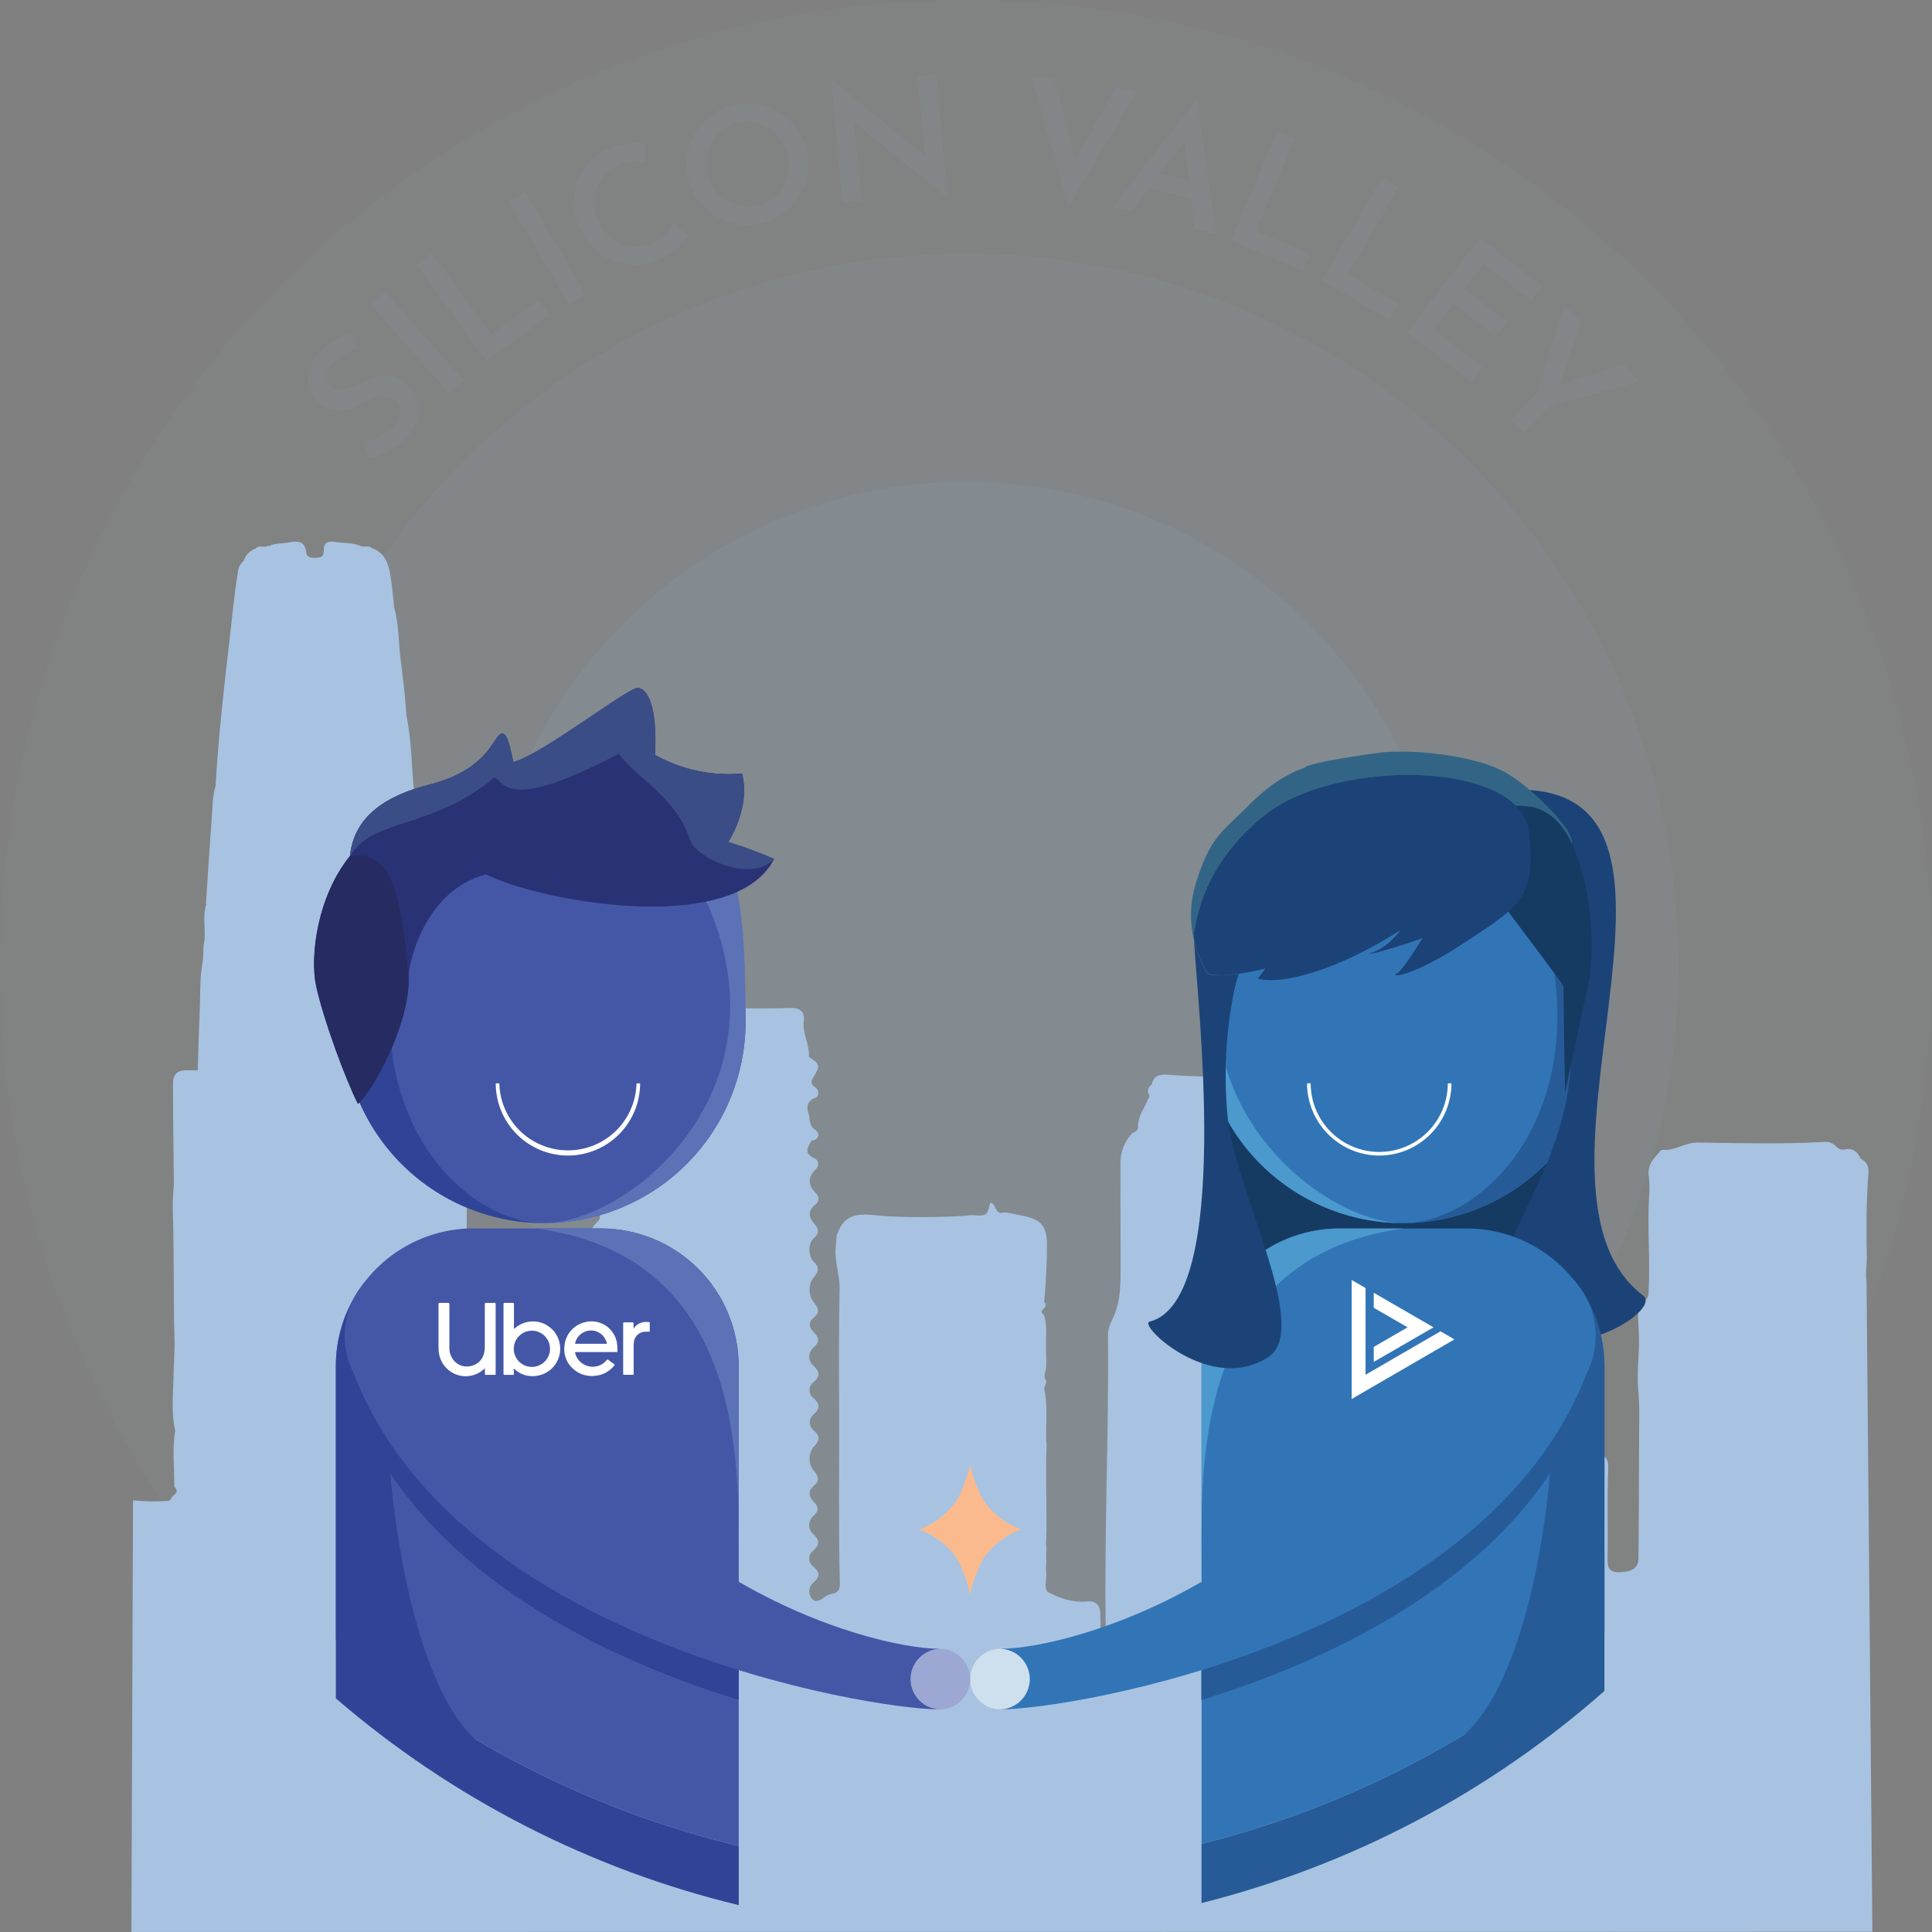 <svg width="42" height="42" viewBox="0 0 42 42" fill="none" xmlns="http://www.w3.org/2000/svg">
<rect x="0" y="0" width="42" height="42" fill="#808080" stroke="none"/>
<g opacity="0.15">
<path opacity="0.15" d="M21 42C32.598 42 42 32.598 42 21C42 9.402 32.598 0 21 0C9.402 0 0 9.402 0 21C0 32.598 9.402 42 21 42Z" fill="#B2D0E9"/>
</g>
<g opacity="0.3">
<path opacity="0.3" d="M21 36.485C29.552 36.485 36.485 29.552 36.485 21C36.485 12.448 29.552 5.515 21 5.515C12.447 5.515 5.514 12.448 5.514 21C5.514 29.552 12.447 36.485 21 36.485Z" fill="#94B7DB"/>
</g>
<g opacity="0.3">
<path opacity="0.3" d="M31.528 21C31.528 26.814 26.814 36.502 21 36.502C15.185 36.502 10.472 26.814 10.472 21C10.472 18.208 11.581 15.53 13.556 13.556C15.53 11.581 18.208 10.472 21 10.472C23.792 10.472 26.47 11.581 28.444 13.556C30.419 15.53 31.528 18.208 31.528 21Z" fill="#94B7DB"/>
</g>
<g opacity="0.3">
<path opacity="0.3" d="M7.246 7.884C7.168 7.958 7.116 8.056 7.1 8.163C7.094 8.208 7.1 8.253 7.116 8.296C7.132 8.338 7.159 8.376 7.193 8.406C7.229 8.439 7.273 8.462 7.321 8.474C7.369 8.485 7.419 8.484 7.466 8.471C7.609 8.437 7.747 8.385 7.877 8.318C7.985 8.262 8.098 8.217 8.216 8.186C8.323 8.16 8.435 8.16 8.543 8.186C8.67 8.219 8.786 8.286 8.878 8.38C8.975 8.469 9.044 8.584 9.078 8.712C9.112 8.843 9.108 8.982 9.066 9.112C9.018 9.264 8.934 9.403 8.821 9.516C8.714 9.63 8.589 9.726 8.451 9.802C8.319 9.876 8.175 9.93 8.026 9.959L7.918 9.603C8.035 9.582 8.147 9.544 8.253 9.49C8.355 9.441 8.449 9.375 8.529 9.294C8.609 9.21 8.664 9.105 8.686 8.991C8.697 8.937 8.693 8.881 8.674 8.829C8.656 8.777 8.624 8.731 8.581 8.696C8.547 8.663 8.505 8.638 8.46 8.624C8.414 8.609 8.366 8.605 8.319 8.612C8.193 8.631 8.072 8.67 7.958 8.728C7.839 8.79 7.716 8.842 7.589 8.886C7.481 8.92 7.367 8.93 7.254 8.914C7.127 8.894 7.01 8.834 6.92 8.742C6.848 8.679 6.791 8.601 6.752 8.514C6.714 8.426 6.695 8.331 6.697 8.235C6.707 8.029 6.791 7.833 6.933 7.683C7.036 7.571 7.154 7.475 7.285 7.397C7.4 7.331 7.524 7.281 7.653 7.248L7.775 7.579C7.578 7.638 7.396 7.742 7.246 7.884Z" fill="#94B7DB"/>
<path opacity="0.3" d="M8.367 6.332L10.078 8.275L9.763 8.55L8.052 6.607L8.367 6.332Z" fill="#94B7DB"/>
<path opacity="0.3" d="M9.392 5.504L10.674 7.278L11.71 6.53L11.946 6.854L10.574 7.845L9.054 5.748L9.392 5.504Z" fill="#94B7DB"/>
<path opacity="0.3" d="M11.425 4.172L12.732 6.411L12.372 6.621L11.063 4.382L11.425 4.172Z" fill="#94B7DB"/>
<path opacity="0.3" d="M14.735 5.374C14.628 5.479 14.503 5.563 14.366 5.624C14.146 5.729 13.9 5.774 13.657 5.753C13.433 5.732 13.22 5.65 13.041 5.516C12.859 5.379 12.716 5.197 12.624 4.989C12.521 4.771 12.473 4.531 12.486 4.29C12.498 4.067 12.572 3.851 12.7 3.668C12.834 3.479 13.018 3.331 13.23 3.239C13.359 3.179 13.497 3.139 13.639 3.121C13.763 3.105 13.89 3.105 14.015 3.121L14.025 3.541C13.818 3.495 13.602 3.515 13.407 3.598C13.27 3.66 13.153 3.76 13.071 3.886C12.984 4.015 12.933 4.165 12.922 4.32C12.908 4.482 12.937 4.646 13.006 4.793C13.072 4.947 13.173 5.082 13.302 5.188C13.422 5.284 13.567 5.344 13.72 5.361C13.882 5.379 14.046 5.351 14.194 5.282C14.3 5.236 14.397 5.171 14.48 5.091C14.55 5.022 14.608 4.942 14.651 4.854L14.963 5.12C14.898 5.214 14.821 5.299 14.735 5.374Z" fill="#94B7DB"/>
<path opacity="0.3" d="M14.971 3.236C15.031 3.012 15.147 2.807 15.309 2.641C15.471 2.474 15.674 2.354 15.899 2.293C16.123 2.232 16.359 2.233 16.583 2.294C16.808 2.356 17.013 2.474 17.179 2.637C17.348 2.797 17.469 3 17.529 3.225C17.592 3.449 17.592 3.686 17.529 3.91C17.468 4.133 17.35 4.337 17.187 4.501C17.023 4.665 16.819 4.784 16.595 4.846C16.37 4.907 16.134 4.908 15.909 4.85C15.688 4.792 15.485 4.678 15.321 4.518C15.156 4.354 15.037 4.15 14.976 3.925C14.915 3.701 14.914 3.464 14.974 3.24L14.971 3.236ZM15.623 4.222C15.735 4.335 15.874 4.417 16.028 4.459C16.183 4.503 16.346 4.503 16.501 4.459C16.654 4.419 16.793 4.337 16.902 4.222C17.01 4.108 17.087 3.968 17.124 3.815C17.164 3.658 17.161 3.493 17.117 3.337C17.076 3.181 16.995 3.038 16.883 2.922C16.77 2.807 16.629 2.723 16.474 2.678C16.321 2.635 16.159 2.635 16.005 2.676C15.851 2.718 15.711 2.8 15.601 2.915C15.492 3.03 15.415 3.171 15.377 3.326C15.338 3.484 15.34 3.65 15.384 3.807C15.425 3.964 15.508 4.107 15.623 4.222Z" fill="#94B7DB"/>
<path opacity="0.3" d="M20.355 1.62L20.599 4.29H20.589L18.564 2.658L18.732 4.367L18.314 4.405L18.07 1.739H18.091L20.11 3.395L19.945 1.66L20.355 1.62Z" fill="#94B7DB"/>
<path opacity="0.3" d="M24.729 1.967L23.222 4.5L22.433 1.661L22.923 1.726L23.375 3.501L24.248 1.903L24.729 1.967Z" fill="#94B7DB"/>
<path opacity="0.3" d="M25.896 4.318L24.986 4.076L24.591 4.599L24.197 4.494L25.996 2.183L26.02 2.189L26.435 5.088L25.968 4.966L25.896 4.318ZM25.853 3.938L25.751 3.065L25.218 3.77L25.853 3.938Z" fill="#94B7DB"/>
<path opacity="0.3" d="M28.148 3.002L27.302 5.023L28.479 5.516L28.325 5.884L26.765 5.228L27.764 2.84L28.148 3.002Z" fill="#94B7DB"/>
<path opacity="0.3" d="M30.402 4.072L29.302 5.965L30.406 6.605L30.207 6.95L28.742 6.103L30.042 3.863L30.402 4.072Z" fill="#94B7DB"/>
<path opacity="0.3" d="M33.532 6.22L33.289 6.535L32.259 5.739L31.837 6.286L32.755 6.996L32.512 7.311L31.594 6.601L31.163 7.158L32.233 7.988L31.99 8.303L30.591 7.224L32.173 5.173L33.532 6.22Z" fill="#94B7DB"/>
<path opacity="0.3" d="M35.649 8.292L33.719 8.823L33.12 9.411L32.829 9.116L33.428 8.529L34.012 6.621L34.368 6.984L33.923 8.355L35.294 7.93L35.649 8.292Z" fill="#94B7DB"/>
</g>
<path d="M40.577 27.861C40.547 27.68 40.587 27.497 40.583 27.314C40.57 26.717 40.571 26.116 40.617 25.519C40.629 25.366 40.591 25.258 40.451 25.191C40.386 25.049 40.293 24.954 40.119 24.985C40.079 24.995 40.038 24.993 39.999 24.979C39.961 24.965 39.928 24.939 39.904 24.906V24.912C39.868 24.877 39.825 24.851 39.778 24.836C39.73 24.822 39.68 24.818 39.631 24.826C38.726 24.874 37.821 24.852 36.915 24.837C36.634 24.832 36.416 25.023 36.143 24.995C36.104 24.991 36.074 25.046 36.044 25.079C35.91 25.226 35.807 25.365 35.846 25.596C35.863 25.753 35.863 25.912 35.846 26.069C35.816 26.744 35.873 27.417 35.839 28.092C35.842 28.137 35.831 28.182 35.807 28.221C35.784 28.26 35.749 28.291 35.708 28.309C35.591 28.355 35.608 28.45 35.608 28.552C35.608 28.765 35.635 28.976 35.631 29.192C35.626 29.538 35.581 29.893 35.614 30.226C35.65 30.592 35.631 30.955 35.631 31.313C35.631 32.165 35.627 33.018 35.619 33.87C35.619 34.089 35.483 34.171 35.204 34.179C34.971 34.187 34.942 34.064 34.946 33.875C34.96 33.231 34.932 32.583 34.961 31.937C34.972 31.709 34.893 31.608 34.69 31.644C34.454 31.687 34.432 31.559 34.436 31.39C34.451 30.838 34.398 30.279 34.466 29.724C34.478 29.627 34.451 29.508 34.368 29.495C34.085 29.451 34.139 29.249 34.139 29.069V20.185C34.139 20.095 34.144 20.006 34.139 19.916C34.122 19.679 34.04 19.6 33.805 19.592C33.611 19.584 33.411 19.618 33.219 19.571C33.186 19.522 33.129 19.517 33.081 19.492C32.994 19.39 33.039 19.269 33.038 19.158C33.03 18.803 32.906 18.677 32.549 18.673C32.407 18.673 32.264 18.695 32.123 18.651H30.925C30.759 18.681 30.59 18.686 30.424 18.664C30.369 18.66 30.314 18.666 30.262 18.683C30.21 18.7 30.161 18.727 30.12 18.763C30.078 18.799 30.044 18.843 30.02 18.892C29.995 18.941 29.98 18.994 29.977 19.049C29.965 19.182 29.968 19.315 29.986 19.447C29.995 19.494 29.995 19.532 29.931 19.543C29.718 19.594 29.498 19.607 29.28 19.581C29.18 19.561 29.09 19.551 29.007 19.619C28.938 19.725 28.906 19.85 28.916 19.976C28.911 20.926 28.904 21.876 28.895 22.826C28.877 24.955 28.888 27.078 28.895 29.203C28.895 29.366 28.888 29.494 28.674 29.463C28.624 29.506 28.59 29.564 28.578 29.629L28.571 29.796C28.571 29.836 28.576 29.875 28.571 29.914C28.561 30.415 28.571 30.917 28.567 31.419C28.567 31.434 28.567 31.442 28.56 31.443C28.552 31.444 28.56 31.437 28.56 31.434C28.568 30.888 28.551 30.342 28.567 29.796C28.562 29.74 28.564 29.684 28.574 29.629C28.574 29.578 28.574 29.526 28.581 29.471C28.527 29.235 28.605 28.99 28.508 28.755C28.354 28.374 28.28 27.965 28.29 27.554C28.302 26.844 28.29 26.139 28.295 25.431C28.298 25.125 28.201 24.825 28.019 24.579C27.844 24.318 27.724 23.969 27.634 23.645C27.568 23.413 27.538 23.33 27.304 23.356C26.663 23.415 26.018 23.417 25.376 23.362C25.205 23.35 25.074 23.39 25.036 23.581C25.008 23.598 24.985 23.623 24.971 23.653C24.957 23.683 24.952 23.716 24.957 23.749C24.979 23.799 25.005 23.848 24.957 23.896C24.878 24.093 24.737 24.269 24.738 24.494C24.738 24.591 24.674 24.606 24.613 24.636C24.446 24.812 24.354 25.047 24.357 25.29C24.361 26.044 24.357 26.797 24.361 27.55C24.361 27.899 24.361 28.243 24.231 28.575C24.166 28.721 24.085 28.855 24.086 29.028C24.109 31.179 24.001 33.331 24.039 35.483C24.039 35.581 24.039 35.68 24.039 35.779C24.039 35.852 24.032 35.924 23.95 35.958C23.883 35.958 23.803 35.995 23.768 35.903C23.739 35.824 23.806 35.797 23.851 35.76C23.876 35.736 23.895 35.705 23.904 35.671C23.925 35.476 23.93 35.28 23.919 35.084C23.919 34.894 23.818 34.795 23.636 34.813C23.321 34.843 23.042 34.749 22.769 34.604C22.737 34.55 22.723 34.488 22.73 34.425C22.746 34.33 22.75 34.233 22.741 34.136C22.739 34.112 22.739 34.088 22.741 34.064C22.757 33.928 22.73 33.791 22.751 33.655C22.74 33.608 22.738 33.56 22.744 33.513C22.767 32.812 22.721 32.112 22.753 31.411C22.745 31.363 22.741 31.314 22.741 31.265C22.741 30.905 22.774 30.543 22.701 30.185C22.702 30.168 22.707 30.151 22.714 30.135C22.733 30.082 22.771 30.026 22.71 29.974C22.71 29.938 22.71 29.903 22.71 29.866C22.77 29.708 22.737 29.538 22.74 29.374C22.738 29.35 22.738 29.326 22.74 29.302C22.728 29.06 22.777 28.814 22.69 28.579C22.637 28.548 22.636 28.509 22.673 28.464C22.709 28.419 22.777 28.376 22.699 28.306C22.736 27.889 22.762 27.469 22.76 27.045C22.76 26.662 22.626 26.505 22.247 26.433C22.134 26.412 22.02 26.381 21.906 26.364C21.876 26.36 21.846 26.358 21.815 26.359C21.625 26.419 21.665 26.163 21.527 26.146C21.455 26.436 21.455 26.436 21.116 26.416C21.071 26.418 21.026 26.423 20.982 26.431C20.393 26.466 19.803 26.468 19.215 26.437C18.869 26.412 18.401 26.279 18.215 26.795C18.169 26.878 18.186 26.971 18.173 27.058C18.123 27.383 18.257 27.689 18.252 28.016C18.234 28.902 18.238 29.789 18.243 30.675C18.247 31.929 18.226 33.182 18.258 34.435C18.258 34.552 18.218 34.623 18.1 34.645C18.029 34.656 17.962 34.686 17.907 34.732C17.812 34.805 17.701 34.85 17.631 34.726C17.599 34.677 17.587 34.618 17.595 34.56C17.603 34.502 17.631 34.449 17.675 34.41C17.821 34.293 17.833 34.186 17.684 34.059C17.656 34.039 17.633 34.014 17.617 33.984C17.601 33.954 17.593 33.92 17.592 33.887C17.591 33.853 17.599 33.819 17.614 33.789C17.629 33.758 17.651 33.732 17.678 33.712C17.818 33.586 17.823 33.488 17.686 33.356C17.656 33.332 17.633 33.301 17.616 33.266C17.6 33.231 17.591 33.193 17.591 33.155C17.591 33.116 17.6 33.078 17.616 33.044C17.633 33.009 17.656 32.978 17.686 32.954C17.809 32.835 17.8 32.757 17.686 32.644C17.573 32.53 17.566 32.407 17.697 32.296C17.828 32.185 17.79 32.092 17.697 31.981C17.631 31.903 17.596 31.804 17.599 31.702C17.601 31.6 17.641 31.503 17.711 31.429C17.819 31.311 17.827 31.216 17.705 31.113C17.583 31.011 17.563 30.864 17.692 30.745C17.834 30.616 17.822 30.518 17.684 30.392C17.657 30.371 17.635 30.344 17.62 30.314C17.605 30.283 17.598 30.249 17.598 30.215C17.599 30.181 17.608 30.148 17.624 30.118C17.64 30.088 17.663 30.062 17.692 30.043C17.838 29.916 17.816 29.817 17.685 29.69C17.655 29.665 17.632 29.634 17.616 29.599C17.6 29.564 17.592 29.526 17.593 29.488C17.594 29.449 17.603 29.411 17.62 29.377C17.637 29.343 17.662 29.313 17.692 29.289C17.819 29.176 17.809 29.08 17.701 28.974C17.593 28.867 17.559 28.753 17.683 28.651C17.827 28.533 17.798 28.439 17.693 28.315C17.631 28.234 17.597 28.135 17.599 28.032C17.6 27.93 17.637 27.832 17.702 27.753C17.799 27.635 17.816 27.55 17.693 27.433C17.571 27.315 17.561 27.034 17.684 26.926C17.823 26.802 17.801 26.71 17.692 26.589C17.573 26.456 17.564 26.319 17.714 26.195C17.736 26.182 17.754 26.164 17.767 26.142C17.781 26.121 17.789 26.096 17.791 26.071C17.793 26.046 17.789 26.02 17.779 25.997C17.769 25.973 17.753 25.953 17.733 25.937C17.569 25.764 17.551 25.604 17.728 25.426C17.807 25.347 17.813 25.229 17.7 25.177C17.464 25.073 17.559 24.941 17.644 24.795L17.657 24.786L17.67 24.796C17.827 24.744 17.819 24.628 17.718 24.559C17.578 24.462 17.613 24.322 17.575 24.199C17.531 24.058 17.543 23.93 17.728 23.863C17.807 23.835 17.815 23.7 17.721 23.636C17.604 23.558 17.637 23.491 17.697 23.393C17.836 23.169 17.818 23.121 17.584 22.976C17.608 22.703 17.431 22.461 17.475 22.177C17.498 22.015 17.4 21.907 17.193 21.913C16.72 21.93 16.242 21.917 15.768 21.92C15.569 21.92 15.373 21.942 15.252 21.725C15.204 21.639 15.095 21.657 15.006 21.639C14.907 21.595 14.796 21.584 14.705 21.519C14.687 21.501 14.662 21.49 14.636 21.489C14.533 21.506 14.432 21.535 14.337 21.577C14.021 21.735 13.725 21.931 13.343 21.904C13.224 21.897 13.185 22.035 13.2 22.153C13.215 22.304 13.172 22.455 13.082 22.577C13.057 22.654 13.045 22.733 13.044 22.814C13.042 22.884 13.014 22.951 12.966 23.003C12.914 23.057 12.884 23.128 12.884 23.203C12.884 23.278 12.914 23.349 12.966 23.403C12.98 23.421 12.996 23.441 13.012 23.459C13.028 23.477 13.042 23.521 13.027 23.532C12.79 23.7 12.869 23.858 13.04 24.014C13.04 24.158 13.04 24.302 13.036 24.445C12.957 24.554 12.759 24.627 12.928 24.81C13.099 24.926 13.059 25.041 12.928 25.156C12.775 25.326 12.928 25.41 13.03 25.508C13.038 25.616 13.034 25.726 13.018 25.833C12.809 26.051 12.81 26.064 13.024 26.256C13.041 26.298 13.05 26.343 13.05 26.389C13.05 26.434 13.041 26.479 13.024 26.521C12.805 26.753 12.805 26.758 13.032 26.975C13.049 27.114 13.039 27.254 13.004 27.389C12.768 27.546 12.89 27.688 13.025 27.829C13.055 27.961 13.055 28.099 13.025 28.232C12.803 28.487 12.803 28.487 13.031 28.698C13.047 28.754 13.047 28.813 13.031 28.869C12.817 29.131 12.817 29.131 13.037 29.359C13.055 29.454 13.052 29.551 13.027 29.644C12.797 29.835 12.796 29.859 13.007 30.065C13.024 30.085 13.036 30.109 13.04 30.135C13.054 30.204 13.049 30.275 13.025 30.341C12.902 30.436 12.781 30.53 12.935 30.708C12.773 30.714 12.611 30.693 12.456 30.646C12.543 30.597 12.647 30.586 12.646 30.467C12.631 30.446 12.611 30.428 12.587 30.416C12.564 30.404 12.538 30.399 12.511 30.399C12.347 30.38 12.426 30.294 12.459 30.218C12.491 30.13 12.493 30.035 12.466 29.946C12.439 29.857 12.384 29.778 12.309 29.723C12.291 29.705 12.269 29.692 12.245 29.683C12.221 29.682 12.197 29.688 12.176 29.7C11.98 29.682 12.044 29.572 12.092 29.463C12.134 29.446 12.179 29.438 12.224 29.441C12.273 29.441 12.322 29.435 12.369 29.421C12.393 29.413 12.415 29.399 12.432 29.381C12.487 29.214 12.481 29.101 12.257 29.191C12.183 29.22 12.136 29.202 12.112 29.126C12.102 29.062 12.072 29.003 12.027 28.957C11.983 28.91 11.925 28.878 11.862 28.865C11.837 28.856 11.81 28.851 11.783 28.848C11.744 28.846 11.704 28.849 11.666 28.859C11.578 28.879 11.487 28.881 11.399 28.864C11.234 28.83 11.14 28.895 11.11 29.058C11.097 29.165 11.053 29.24 10.929 29.247C10.846 29.247 10.768 29.276 10.794 29.39C10.812 29.406 10.833 29.418 10.856 29.425C10.904 29.436 10.952 29.443 11 29.447C11.146 29.475 11.094 29.587 11.1 29.677C11.09 29.769 11.025 29.777 10.95 29.783C10.844 29.79 10.739 29.805 10.694 29.925C10.661 30.115 10.74 30.34 10.513 30.465C10.504 30.47 10.513 30.498 10.513 30.515C10.562 30.594 10.659 30.594 10.732 30.645C10.661 30.662 10.589 30.674 10.516 30.681C10.208 30.688 10.122 30.615 10.145 30.342C10.186 29.79 10.156 29.238 10.155 28.686C10.155 27.928 10.144 27.169 10.146 26.412C10.146 25.538 10.137 24.664 10.164 23.789C10.178 23.308 10.123 23.264 9.646 23.264H9.357C9.351 22.501 9.306 21.741 9.268 20.977C9.245 20.524 9.268 20.066 9.172 19.616C9.172 19.554 9.168 19.49 9.165 19.427C9.097 19.191 9.193 18.937 9.11 18.699L9.101 18.685L9.112 18.673C9.081 18.194 9.055 17.715 9.004 17.238C8.946 16.686 8.951 16.125 8.839 15.576V15.58C8.809 15.155 8.76 14.731 8.706 14.309C8.659 13.941 8.674 13.564 8.567 13.205V13.21C8.549 12.981 8.523 12.75 8.489 12.524C8.448 12.266 8.375 12.016 8.086 11.917C8.007 11.838 7.896 11.917 7.814 11.859C7.64 11.794 7.451 11.809 7.27 11.78C7.145 11.759 7.034 11.791 7.039 11.956C7.045 12.064 7.004 12.127 6.888 12.125C6.79 12.125 6.672 12.14 6.657 12.005C6.623 11.747 6.463 11.757 6.27 11.794C6.141 11.818 6.005 11.806 5.876 11.857C5.865 11.873 5.852 11.874 5.837 11.862C5.753 11.921 5.636 11.835 5.559 11.923C5.498 11.945 5.443 11.98 5.397 12.026C5.352 12.073 5.318 12.129 5.299 12.19C5.262 12.222 5.231 12.26 5.209 12.303C5.187 12.346 5.174 12.393 5.171 12.441C5.092 12.921 5.048 13.406 4.992 13.889C4.876 14.888 4.762 15.888 4.698 16.892L4.688 17.085C4.62 17.283 4.627 17.491 4.609 17.697C4.563 18.347 4.518 18.998 4.477 19.649L4.487 19.659L4.48 19.672C4.39 19.962 4.495 20.264 4.424 20.556C4.424 20.658 4.418 20.759 4.414 20.86C4.335 21.259 4.358 21.665 4.339 22.067C4.32 22.469 4.31 22.866 4.299 23.267H4.04C3.852 23.267 3.761 23.363 3.761 23.55C3.761 24.287 3.773 25.022 3.78 25.759C3.759 25.958 3.752 26.159 3.758 26.359C3.773 26.815 3.773 27.273 3.777 27.728C3.781 28.184 3.777 28.632 3.793 29.085C3.803 29.346 3.777 29.632 3.773 29.905C3.766 30.304 3.718 30.706 3.809 31.103C3.738 31.497 3.794 31.896 3.787 32.293C3.787 32.31 3.799 32.327 3.809 32.343C3.916 32.471 3.73 32.495 3.725 32.579C3.709 32.598 3.689 32.614 3.668 32.627C3.409 32.646 3.15 32.642 2.892 32.615L2.857 41.999C40.346 41.999 35.166 41.994 40.704 41.994L40.577 27.861ZM28.556 31.442C28.551 31.462 28.525 31.433 28.556 31.442V31.442Z" fill="#A8C3E1"/>
<path d="M10.55 29.863L10.473 29.842L10.476 29.834L10.552 29.855L10.55 29.863Z" fill="#3175B7"/>
<path d="M34.688 29.696C34.688 29.978 34.621 30.256 34.492 30.507C33.129 34.046 29.28 35.984 26.12 36.956V35.037C28.049 33.921 30.088 32.055 31.226 29.09C31.226 29.087 31.226 29.084 31.226 29.081C31.37 28.688 31.648 28.358 32.011 28.148C32.374 27.939 32.8 27.865 33.212 27.938C33.625 28.011 33.998 28.227 34.268 28.548C34.537 28.869 34.685 29.274 34.685 29.693L34.688 29.696Z" fill="#275B98"/>
<path fill-rule="evenodd" clip-rule="evenodd" d="M26.422 20.874C26.444 21.099 26.579 23.008 26.579 24.438C26.579 25.867 26.621 27.24 26.621 27.24C29.738 27.89 31.342 27.527 34.38 27.049C34.38 27.049 34.578 26.125 34.208 24.367C33.839 22.61 34.681 20.603 34.681 20.603L32.763 19.272L26.422 20.874Z" fill="#163B63"/>
<path d="M34.546 23.886C35.472 21.651 34.411 19.089 32.176 18.164C29.942 17.238 27.38 18.299 26.455 20.534C25.529 22.768 26.59 25.33 28.825 26.256C31.059 27.181 33.621 26.12 34.546 23.886Z" fill="#3175B7"/>
<path d="M34.879 22.21C34.879 22.785 34.766 23.354 34.546 23.886C34.326 24.417 34.003 24.9 33.597 25.306C33.19 25.713 32.707 26.036 32.176 26.256C31.645 26.476 31.075 26.589 30.5 26.589C32.466 26.589 35.319 23.551 32.969 18.466C33.896 18.467 34.879 19.79 34.879 22.21Z" fill="#275B98"/>
<path d="M26.121 22.21C26.121 22.785 26.234 23.354 26.454 23.886C26.675 24.417 26.997 24.9 27.404 25.307C27.811 25.713 28.294 26.036 28.825 26.256C29.356 26.476 29.926 26.589 30.501 26.589C28.681 26.589 25.043 23.687 27.039 19.444C27.213 19.073 27.285 18.772 27.016 18.467C26.284 18.467 26.121 19.79 26.121 22.21Z" fill="#4B99CD"/>
<path fill-rule="evenodd" clip-rule="evenodd" d="M32.165 17.247C38.278 16.201 32.492 25.716 35.72 28.164C36.181 28.513 33.621 30.049 32.666 28.467C32.068 27.475 34.025 25.662 34.151 23.11C34.277 20.558 33.381 19.679 32.829 18.713C32.277 17.747 32.165 17.247 32.165 17.247Z" fill="#1C4377"/>
<path d="M29.984 25.121C29.568 25.12 29.169 24.955 28.875 24.66C28.58 24.366 28.415 23.967 28.414 23.551H28.493C28.493 23.947 28.65 24.326 28.93 24.605C29.209 24.885 29.588 25.042 29.984 25.042C30.379 25.042 30.758 24.885 31.038 24.605C31.317 24.326 31.474 23.947 31.474 23.551H31.553C31.553 23.967 31.387 24.366 31.093 24.66C30.799 24.955 30.4 25.12 29.984 25.121Z" fill="white"/>
<path d="M13.505 26.255C15.739 25.33 16.8 22.768 15.875 20.534C14.949 18.299 12.387 17.238 10.153 18.163C7.919 19.089 6.857 21.651 7.783 23.885C8.709 26.12 11.27 27.181 13.505 26.255Z" fill="#4457A7"/>
<path d="M7.449 22.21C7.449 22.785 7.562 23.355 7.782 23.886C8.002 24.417 8.325 24.9 8.732 25.307C9.139 25.713 9.621 26.036 10.153 26.256C10.684 26.476 11.254 26.589 11.829 26.589C9.862 26.589 7.009 23.551 9.359 18.466C8.433 18.467 7.449 19.79 7.449 22.21Z" fill="#304497"/>
<path d="M16.208 22.21C16.208 22.785 16.095 23.354 15.875 23.886C15.655 24.417 15.333 24.9 14.926 25.306C14.519 25.713 14.037 26.036 13.505 26.256C12.974 26.476 12.404 26.589 11.829 26.589C13.649 26.589 17.287 23.687 15.291 19.444C15.116 19.073 15.044 18.772 15.313 18.467C16.043 18.467 16.208 19.79 16.208 22.21Z" fill="#5B72B7"/>
<path d="M12.346 25.121C11.93 25.12 11.531 24.955 11.237 24.66C10.942 24.366 10.777 23.967 10.777 23.551H10.855C10.864 23.941 11.025 24.311 11.304 24.584C11.582 24.856 11.957 25.008 12.346 25.008C12.736 25.008 13.11 24.856 13.389 24.584C13.667 24.311 13.828 23.941 13.837 23.551H13.916C13.915 23.968 13.75 24.366 13.456 24.661C13.161 24.955 12.762 25.12 12.346 25.121Z" fill="white"/>
<path d="M34.879 35.472V36.76C32.37 38.975 29.366 40.556 26.12 41.371V40.084C29.366 39.269 32.37 37.687 34.879 35.472Z" fill="#275B98"/>
<path d="M34.88 29.702V35.472C32.371 37.687 29.367 39.269 26.121 40.084V29.702C26.121 28.907 26.437 28.145 26.999 27.583C27.561 27.021 28.323 26.706 29.118 26.706H31.878C32.359 26.705 32.833 26.821 33.26 27.043C33.687 27.264 34.054 27.586 34.33 27.98C34.366 28.027 34.398 28.076 34.428 28.127C34.723 28.599 34.879 29.145 34.88 29.702Z" fill="#3175B7"/>
<path d="M26.121 34.387V29.702C26.121 28.908 26.437 28.145 26.999 27.583C27.561 27.021 28.323 26.706 29.118 26.706H30.511C25.781 27.353 26.121 32.211 26.121 34.387Z" fill="#4B99CD"/>
<path d="M34.879 29.702V35.472C34.208 36.834 33.065 37.263 31.841 37.702C32.987 36.662 33.576 33.866 33.733 31.579C34.012 29.943 34.504 28.59 34.429 28.126C34.724 28.599 34.88 29.145 34.879 29.702Z" fill="#275B98"/>
<path d="M16.06 40.13V41.416C12.825 40.635 9.822 39.094 7.301 36.921V35.63C9.821 37.806 12.824 39.348 16.06 40.13Z" fill="#304497"/>
<path d="M16.06 29.702V40.13C12.824 39.348 9.821 37.806 7.301 35.63V29.702C7.299 29.145 7.455 28.598 7.749 28.125C7.779 28.074 7.812 28.025 7.847 27.978C8.123 27.584 8.49 27.263 8.917 27.041C9.344 26.819 9.819 26.703 10.3 26.704H13.06C13.454 26.704 13.844 26.781 14.208 26.931C14.572 27.082 14.903 27.303 15.181 27.581C15.46 27.86 15.681 28.19 15.832 28.554C15.982 28.918 16.06 29.308 16.06 29.702Z" fill="#4457A7"/>
<path d="M7.301 29.702V35.63C7.972 36.993 9.115 37.382 10.339 37.822C9.193 36.781 8.604 33.866 8.447 31.579C8.168 29.943 7.675 28.59 7.75 28.126C7.456 28.599 7.3 29.145 7.301 29.702Z" fill="#304497"/>
<path d="M34.688 29.696C34.688 29.978 34.621 30.256 34.492 30.507C33.129 34.046 29.28 35.984 26.12 36.956V35.037C28.049 33.921 30.088 32.055 31.226 29.09C31.226 29.087 31.226 29.084 31.226 29.081C31.37 28.688 31.648 28.358 32.011 28.148C32.374 27.939 32.8 27.865 33.212 27.938C33.625 28.011 33.998 28.227 34.268 28.548C34.537 28.869 34.685 29.274 34.685 29.693L34.688 29.696Z" fill="#275B98"/>
<path d="M22.408 36.502C22.408 36.632 22.369 36.759 22.297 36.868C22.224 36.976 22.122 37.06 22.001 37.11C21.881 37.16 21.748 37.173 21.621 37.148C21.493 37.122 21.375 37.059 21.283 36.967C21.191 36.875 21.129 36.758 21.103 36.63C21.078 36.502 21.091 36.37 21.141 36.249C21.191 36.129 21.276 36.026 21.384 35.954C21.492 35.882 21.62 35.843 21.75 35.843C21.925 35.843 22.092 35.913 22.215 36.036C22.338 36.16 22.408 36.327 22.408 36.502Z" fill="#CEDFEE"/>
<path d="M34.688 29.044C34.689 29.326 34.622 29.604 34.493 29.855C32.254 35.671 23.294 37.161 21.75 37.161C21.921 37.155 22.083 37.083 22.202 36.96C22.32 36.837 22.387 36.673 22.387 36.502C22.387 36.331 22.32 36.167 22.202 36.044C22.083 35.921 21.921 35.849 21.75 35.843C23.291 35.843 28.992 34.26 31.227 28.441C31.227 28.439 31.227 28.436 31.227 28.433C31.37 28.038 31.648 27.706 32.011 27.496C32.375 27.285 32.801 27.21 33.215 27.283C33.628 27.356 34.003 27.573 34.272 27.895C34.542 28.217 34.689 28.624 34.688 29.044Z" fill="#3175B7"/>
<path d="M7.493 29.696C7.492 29.978 7.559 30.256 7.689 30.507C9.052 34.046 12.904 35.983 16.06 36.956V35.037C14.132 33.921 12.092 32.055 10.954 29.09C10.955 29.087 10.955 29.084 10.954 29.081C10.81 28.688 10.532 28.358 10.169 28.148C9.806 27.939 9.381 27.865 8.968 27.938C8.556 28.011 8.182 28.227 7.913 28.548C7.643 28.869 7.496 29.274 7.495 29.693L7.493 29.696Z" fill="#304497"/>
<path d="M19.773 36.502C19.773 36.632 19.811 36.76 19.884 36.868C19.956 36.977 20.059 37.062 20.18 37.112C20.3 37.162 20.433 37.175 20.561 37.149C20.689 37.124 20.806 37.061 20.899 36.968C20.991 36.876 21.053 36.758 21.079 36.63C21.104 36.502 21.091 36.37 21.041 36.249C20.991 36.129 20.906 36.026 20.797 35.954C20.689 35.881 20.561 35.843 20.43 35.843C20.256 35.843 20.089 35.913 19.965 36.036C19.842 36.16 19.773 36.327 19.773 36.502Z" fill="#9DA7D4"/>
<path d="M7.493 29.044C7.492 29.326 7.559 29.604 7.689 29.855C9.927 35.671 18.887 37.161 20.431 37.161C20.26 37.155 20.098 37.083 19.98 36.96C19.861 36.837 19.794 36.673 19.794 36.502C19.794 36.331 19.861 36.167 19.98 36.044C20.098 35.921 20.26 35.849 20.431 35.843C18.89 35.843 13.189 34.26 10.954 28.441C10.955 28.439 10.955 28.436 10.954 28.433C10.811 28.038 10.534 27.706 10.17 27.496C9.806 27.285 9.38 27.21 8.967 27.283C8.553 27.356 8.178 27.573 7.909 27.895C7.639 28.217 7.492 28.624 7.493 29.044Z" fill="#4457A7"/>
<path d="M21.089 34.661C21.04 34.442 20.969 34.229 20.875 34.025C20.852 33.977 20.829 33.934 20.806 33.891L20.8 33.881L20.795 33.872C20.595 33.585 20.31 33.367 19.981 33.249C20.264 33.146 20.515 32.97 20.707 32.738C20.738 32.7 20.765 32.663 20.793 32.625L20.799 32.615L20.805 32.607C20.935 32.364 21.031 32.105 21.09 31.836C21.148 32.105 21.243 32.364 21.373 32.607L21.384 32.622C21.584 32.911 21.869 33.13 22.2 33.248C21.87 33.366 21.584 33.584 21.384 33.872L21.373 33.889C21.243 34.132 21.147 34.392 21.089 34.661Z" fill="#FBBA8D"/>
<path d="M31.618 29.117L29.384 30.413V27.826L29.686 28.001V29.886L31.315 28.942L31.618 29.117Z" fill="white"/>
<path d="M31.164 28.855L29.864 29.607V29.281L30.6 28.855L29.864 28.43V28.104L31.164 28.855Z" fill="white"/>
<path d="M10.54 29.745C10.508 29.776 10.473 29.803 10.437 29.828C10.354 29.88 10.26 29.91 10.162 29.917C10.065 29.924 9.967 29.905 9.879 29.865C9.79 29.824 9.713 29.762 9.654 29.684C9.595 29.606 9.557 29.514 9.542 29.418C9.536 29.374 9.533 29.331 9.533 29.287C9.533 28.976 9.533 28.665 9.533 28.355C9.533 28.332 9.538 28.323 9.562 28.324C9.622 28.324 9.682 28.324 9.742 28.324C9.764 28.324 9.769 28.33 9.769 28.352C9.769 28.663 9.769 28.974 9.769 29.286C9.764 29.39 9.798 29.492 9.863 29.573C9.907 29.628 9.967 29.668 10.034 29.69C10.102 29.711 10.174 29.713 10.242 29.695C10.31 29.68 10.373 29.647 10.422 29.599C10.472 29.55 10.506 29.488 10.522 29.42C10.534 29.376 10.54 29.33 10.539 29.285C10.539 28.974 10.539 28.664 10.539 28.355C10.539 28.329 10.545 28.323 10.571 28.324C10.631 28.324 10.691 28.324 10.751 28.324C10.768 28.324 10.775 28.324 10.775 28.347C10.775 28.853 10.775 29.359 10.775 29.866C10.775 29.884 10.769 29.888 10.753 29.888C10.69 29.888 10.627 29.888 10.564 29.888C10.544 29.888 10.54 29.881 10.541 29.863C10.541 29.826 10.54 29.788 10.54 29.745Z" fill="white"/>
<path d="M12.162 29.184C12.14 29.086 12.092 28.994 12.024 28.92C11.956 28.845 11.87 28.788 11.774 28.756C11.678 28.724 11.575 28.717 11.476 28.736C11.377 28.755 11.284 28.798 11.206 28.863L11.173 28.892C11.173 28.708 11.173 28.529 11.173 28.35C11.173 28.33 11.169 28.323 11.148 28.324C11.091 28.324 11.034 28.324 10.976 28.324C10.951 28.324 10.945 28.33 10.946 28.355V29.596C10.946 29.686 10.946 29.776 10.946 29.865C10.946 29.879 10.946 29.888 10.965 29.888C11.032 29.888 11.1 29.888 11.168 29.888C11.174 29.851 11.168 29.814 11.168 29.777C11.168 29.769 11.16 29.757 11.177 29.755C11.241 29.819 11.32 29.866 11.406 29.892C11.493 29.919 11.585 29.924 11.674 29.908C11.755 29.896 11.833 29.867 11.902 29.823C11.972 29.779 12.031 29.722 12.077 29.654C12.123 29.585 12.154 29.509 12.169 29.428C12.184 29.347 12.182 29.264 12.162 29.184ZM11.562 29.716C11.484 29.716 11.408 29.693 11.343 29.649C11.278 29.606 11.228 29.544 11.198 29.472C11.168 29.4 11.16 29.321 11.176 29.244C11.191 29.168 11.228 29.098 11.284 29.043C11.339 28.987 11.409 28.95 11.486 28.935C11.562 28.919 11.641 28.927 11.713 28.957C11.785 28.987 11.847 29.038 11.89 29.102C11.934 29.167 11.957 29.243 11.957 29.321C11.957 29.426 11.915 29.526 11.841 29.6C11.767 29.674 11.667 29.716 11.562 29.716Z" fill="white"/>
<path d="M13.423 29.371C13.424 29.322 13.421 29.272 13.416 29.223C13.407 29.141 13.38 29.062 13.336 28.991C13.293 28.921 13.234 28.861 13.165 28.816C13.096 28.771 13.018 28.741 12.936 28.73C12.854 28.719 12.771 28.725 12.692 28.75C12.578 28.782 12.477 28.848 12.401 28.939C12.326 29.03 12.28 29.142 12.271 29.26C12.258 29.361 12.273 29.463 12.313 29.556C12.353 29.65 12.417 29.73 12.499 29.791C12.623 29.885 12.779 29.927 12.934 29.909C13.015 29.903 13.094 29.88 13.166 29.842C13.238 29.803 13.302 29.75 13.352 29.687C13.364 29.674 13.365 29.667 13.352 29.657C13.31 29.627 13.269 29.597 13.229 29.565C13.211 29.552 13.203 29.552 13.188 29.569C13.142 29.625 13.082 29.667 13.014 29.691C12.945 29.714 12.872 29.719 12.801 29.703C12.731 29.688 12.666 29.654 12.613 29.604C12.561 29.555 12.523 29.491 12.504 29.422C12.499 29.401 12.499 29.392 12.527 29.392C12.671 29.392 12.816 29.392 12.961 29.392H13.401C13.414 29.393 13.429 29.393 13.423 29.371ZM13.168 29.213H12.528C12.506 29.213 12.498 29.213 12.505 29.186C12.522 29.126 12.553 29.071 12.597 29.027C12.642 28.983 12.697 28.951 12.757 28.935C12.817 28.919 12.88 28.919 12.941 28.935C13.001 28.952 13.056 28.984 13.099 29.028C13.141 29.073 13.172 29.127 13.19 29.186C13.197 29.213 13.192 29.215 13.168 29.215V29.213Z" fill="white"/>
<path d="M13.773 28.886C13.797 28.847 13.829 28.814 13.866 28.789C13.904 28.764 13.947 28.748 13.992 28.741C14.032 28.735 14.07 28.741 14.111 28.741C14.124 28.741 14.125 28.747 14.125 28.757C14.125 28.816 14.125 28.875 14.125 28.934C14.125 28.951 14.117 28.95 14.106 28.95C14.063 28.948 14.02 28.949 13.977 28.955C13.927 28.966 13.881 28.992 13.846 29.03C13.811 29.069 13.789 29.116 13.782 29.168C13.777 29.194 13.775 29.22 13.775 29.247C13.775 29.451 13.775 29.655 13.775 29.858C13.775 29.881 13.771 29.888 13.748 29.887C13.689 29.887 13.63 29.887 13.57 29.887C13.553 29.887 13.547 29.883 13.547 29.865C13.547 29.5 13.547 29.136 13.547 28.772C13.547 28.754 13.551 28.747 13.571 28.747C13.631 28.747 13.691 28.747 13.751 28.747C13.768 28.747 13.773 28.752 13.772 28.769C13.772 28.807 13.773 28.843 13.773 28.886Z" fill="white"/>
<path d="M16.829 18.672C16.458 19.405 15.46 19.68 14.35 19.706C12.898 19.741 11.251 19.35 10.565 19.009C9.174 19.376 8.864 21.046 8.883 21.276C8.897 22.316 8.054 23.793 7.779 23.996C7.496 23.429 7.032 22.162 6.874 21.445C6.733 20.8 6.891 19.495 7.608 18.606C7.693 17.753 8.382 17.294 9.333 17.057C10.539 16.749 10.706 16.096 10.857 15.973C11.009 15.85 11.07 16.156 11.162 16.567C11.815 16.384 13.654 14.94 13.866 14.955C14.078 14.97 14.294 15.346 14.24 16.412C14.816 16.733 15.475 16.873 16.132 16.816C16.259 17.305 16.102 17.853 15.835 18.305C16.161 18.405 16.49 18.528 16.829 18.672Z" fill="#2A3276"/>
<path d="M8.885 21.276C8.898 22.316 8.055 23.792 7.781 23.996C7.498 23.429 7.033 22.162 6.875 21.445C6.734 20.8 6.893 19.494 7.61 18.606C8.674 18.42 8.763 20.019 8.885 21.276Z" fill="#262B62"/>
<path d="M16.829 18.672C16.33 19.22 15.126 18.636 15.009 18.278C14.709 17.346 13.949 17.005 13.447 16.389C11.022 17.66 10.978 17.014 10.754 16.902C9.343 18.056 8.12 17.769 7.609 18.611C7.693 17.753 8.382 17.294 9.333 17.057C10.539 16.749 10.706 16.096 10.857 15.973C11.009 15.85 11.07 16.156 11.162 16.567C11.815 16.384 13.654 14.94 13.866 14.955C14.078 14.97 14.294 15.346 14.24 16.412C14.816 16.733 15.475 16.873 16.132 16.816C16.259 17.305 16.102 17.853 15.835 18.305C16.161 18.405 16.49 18.528 16.829 18.672Z" fill="#3A4D86"/>
<path d="M16.055 34.387V29.702C16.055 28.908 15.739 28.145 15.177 27.583C14.615 27.021 13.853 26.706 13.058 26.706H11.662C16.395 27.353 16.055 32.211 16.055 34.387Z" fill="#5B72B7"/>
<path fill-rule="evenodd" clip-rule="evenodd" d="M33.211 19.179C33.289 18.909 33.289 18.57 33.237 18.09C33.058 16.52 29.044 16.486 27.495 17.72C26.771 18.297 26.124 19.133 25.958 20.28C25.954 20.334 25.954 20.388 25.958 20.442C25.86 20.043 25.871 19.625 25.988 19.231C26.312 18.163 26.58 18.08 27.197 17.458C27.815 16.837 28.358 16.693 28.358 16.693C28.392 16.579 29.971 16.358 30.121 16.349C31.002 16.294 32.151 16.476 32.703 16.779C33.254 17.081 34.017 17.866 34.131 18.161C34.233 18.425 34.225 18.471 33.211 19.179Z" fill="#326585"/>
<path fill-rule="evenodd" clip-rule="evenodd" d="M31.933 17.652C31.898 17.81 31.929 18.678 32.92 19.994C33.912 21.31 33.987 21.429 33.987 21.429C33.987 21.429 34.017 23.845 34.029 23.742C34.041 23.639 34.564 21.237 34.564 21.237C34.641 20.549 34.603 19.853 34.451 19.177C34.199 18.145 33.88 17.758 33.442 17.581C33.004 17.403 31.933 17.652 31.933 17.652Z" fill="#163B63"/>
<path fill-rule="evenodd" clip-rule="evenodd" d="M33.211 19.179C33.059 19.719 32.629 19.968 31.85 20.484C30.685 21.256 30.181 21.256 30.37 21.162C30.457 21.119 30.695 20.761 30.927 20.391C30.111 20.692 29.533 20.8 29.849 20.699C30.077 20.625 30.289 20.423 30.454 20.214C29.999 20.51 29.517 20.764 29.015 20.972C27.787 21.461 27.345 21.272 27.345 21.272L27.512 21.054C27.319 21.102 27.124 21.141 26.927 21.169C26.421 21.242 26.257 21.169 26.257 21.169C26.117 20.944 26.016 20.697 25.958 20.439C25.954 20.385 25.954 20.331 25.958 20.277C26.124 19.129 26.772 18.294 27.495 17.717C29.044 16.483 33.058 16.517 33.237 18.087C33.292 18.57 33.285 18.909 33.211 19.179Z" fill="#1C4377"/>
<path fill-rule="evenodd" clip-rule="evenodd" d="M27.575 29.5C26.325 30.326 24.73 28.799 24.99 28.732C26.813 28.271 26.011 21.635 25.958 20.442C26.016 20.7 26.117 20.947 26.257 21.173C26.257 21.173 26.421 21.243 26.927 21.173C26.778 21.623 26.537 22.933 26.697 24.362C26.869 25.918 28.505 28.886 27.575 29.5Z" fill="#1C4377"/>
</svg>

